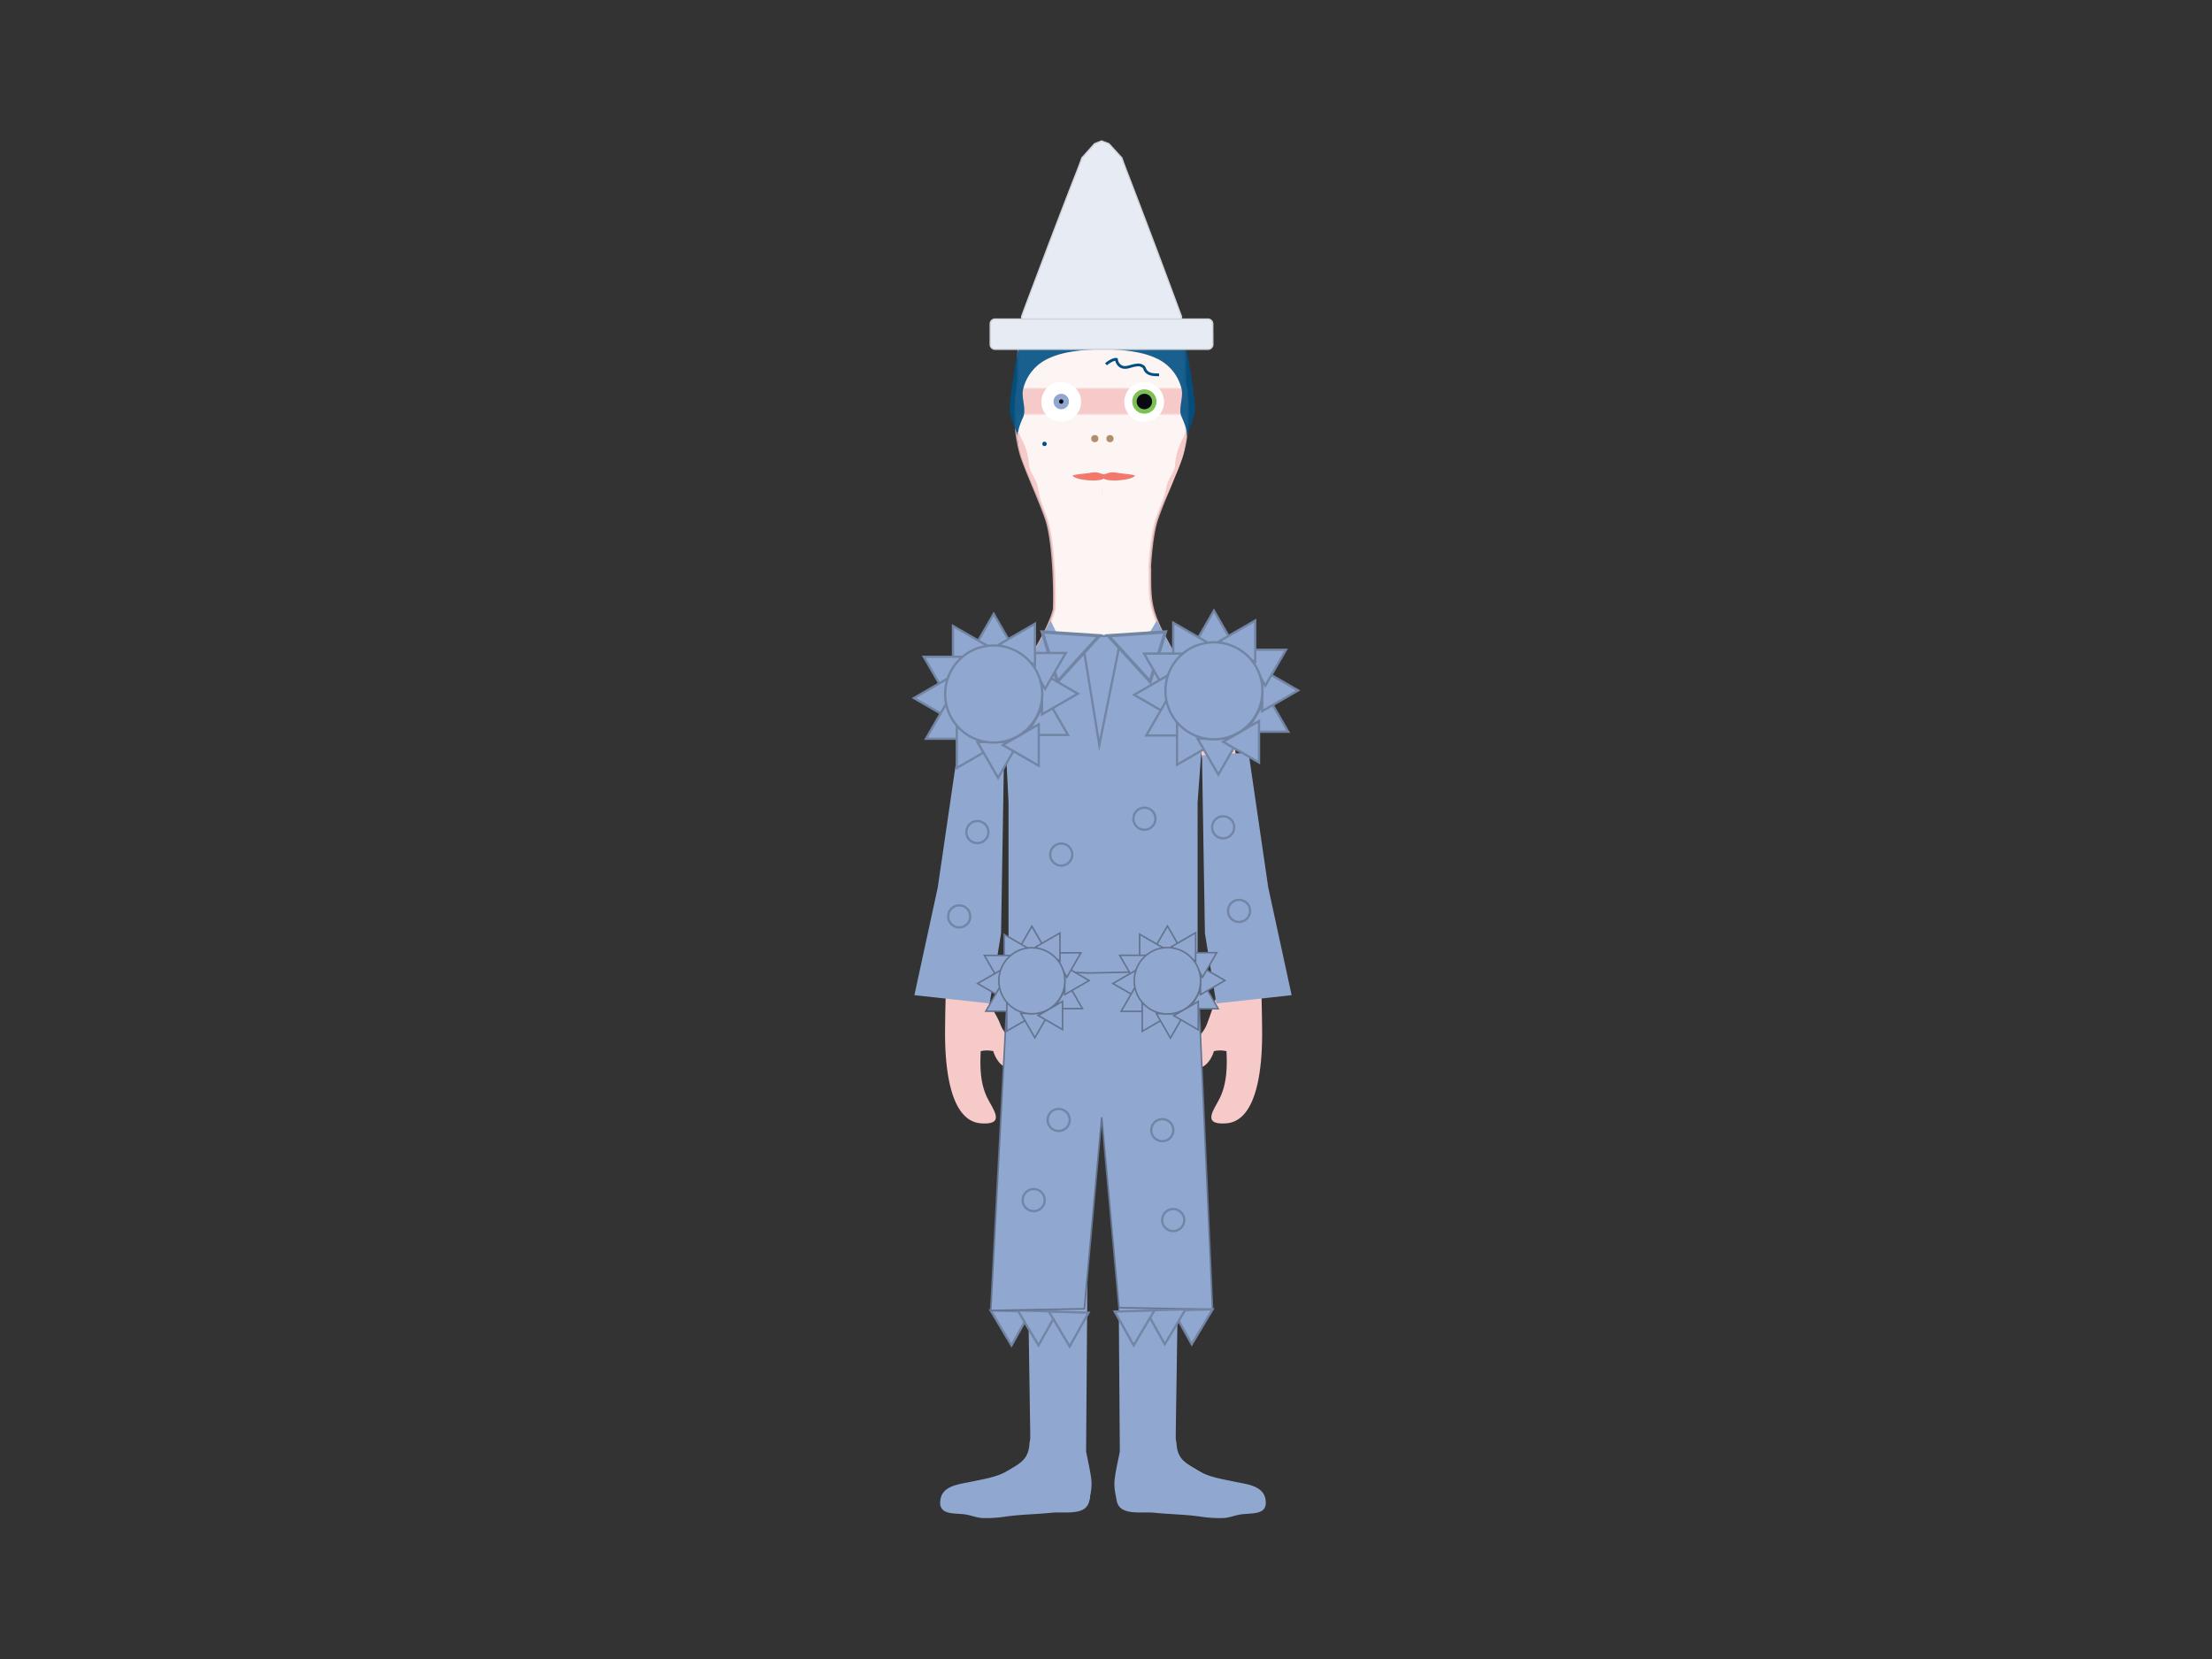 <svg id="Layer_1" data-name="Layer 1" xmlns="http://www.w3.org/2000/svg" viewBox="0 0 800 600"><rect x="0" y="0" width="800" height="600" fill="#333333" stroke="none"/><defs><style>.cls-1{fill:#f6cac9;}.cls-12,.cls-13,.cls-14,.cls-16,.cls-2{fill:#90a7cf;}.cls-3,.cls-9{fill:#fff;}.cls-3{stroke:#f5cac8;opacity:0.8;}.cls-12,.cls-13,.cls-14,.cls-15,.cls-16,.cls-3,.cls-5{stroke-miterlimit:10;}.cls-4{fill:#b18e6a;}.cls-5{fill:#e7ecf4;stroke:#d0d4db;stroke-width:0.5px;}.cls-6{fill:#f2786b;}.cls-7{opacity:0.9;}.cls-8{fill:#005083;}.cls-10{fill:#7cc153;}.cls-11{fill:#090a11;}.cls-12,.cls-16{stroke:#7385a5;}.cls-12{stroke-width:0.82px;}.cls-13,.cls-14{stroke:#647490;}.cls-13{stroke-width:0.56px;}.cls-14{stroke-width:0.56px;}.cls-15{fill:none;stroke:#005082;}.cls-16{stroke-width:1.18px;}</style></defs><path class="cls-1" d="M373.36,116.18l-.23.22a7.83,7.83,0,0,1,1.41-.83c0-.19,0-.39,0-.59Z"/><path class="cls-1" d="M422.43,115a5.76,5.76,0,0,0,0,.59,7.83,7.83,0,0,1,1.41.83"/><path class="cls-1" d="M456.48,541.35c-1-4.44-7.35-3.45-11.07-4.21-4.47-.92-8.65-3.18-12.36-5.42-4.2-2.54-7.45-3.88-7.77-9.57a9.05,9.05,0,0,0-.28-1.58l0-1.91,2.5-166.47c1.39-.18,2.81-.33,4.25-.45.63-12.39-8.63-41.33-8.63-53.78,0-12.72,12.27-17.42,8.93-30.27V267c4.63,6.57,3.59,20.31,5.2,28.26,2.46,12.2,5,20.62,5.09,33.9.07,7.62,1.58,15.22,0,22.26a153,153,0,0,1-5.85,19c-1.82,4.8-6.53,6.4-5.78,11.38,1.15,7.62,6.69,3.9,8.32-1.63a10,10,0,0,1,4.54,0c.32,6.21,0,11.79-2.28,16.68-2,4.28-7.05,10.08,2.18,9.42,12.15-.87,13-23.35,13-32.62a565.9,565.9,0,0,0-8.78-96c-1.18-6.68-1.63-15.07-5.4-21.05-3.32-5.25-9.22-9.09-13.28-13.88-1.13-1.75-2.74-3.12-3.76-4.9-9.56-16.66-9.39-18.91-9.36-32.19l-.09,0c.4-7,1.25-14.09,2.72-18.25,2.69-7.59,6.12-14.79,8.7-22a47.33,47.33,0,0,0,2.16-12.55,61.58,61.58,0,0,0-.59-13.11c-.71-4.17.36-11.93-1.1-16-1.39-3.87-5.06-4.37-5.3-8.21a27.85,27.85,0,0,0-10.63-2c-5.67-.1-11.39,1-13.32,3.67-1.92-2.63-7.65-3.77-13.32-3.67a27.85,27.85,0,0,0-10.63,2c-.24,3.84-3.91,4.34-5.3,8.21-1.46,4-.39,11.81-1.1,16a61.58,61.58,0,0,0-.59,13.11,46.9,46.9,0,0,0,2.17,12.55c2.58,7.16,6,14.36,8.69,22,2.62,7.4,3.26,24,2.95,33-1.14,4.32-3.49,9.06-8.3,17.44-1,1.78-2.63,3.15-3.76,4.9-4.06,4.79-10,8.63-13.28,13.88-3.77,6-4.22,14.37-5.4,21.05a564.88,564.88,0,0,0-8.78,96c0,9.27.87,31.75,13,32.62,9.23.66,4.22-5.14,2.18-9.42-2.34-4.89-2.6-10.47-2.28-16.68a10,10,0,0,1,4.54,0c1.63,5.53,7.17,9.25,8.32,1.63.75-5-4-6.58-5.78-11.38-2-5.32-7.93-12.12-9.32-18.34-1.58-7.05,3.61-16.49,3.69-24.11.13-13.28,2.41-20.5,4.87-32.7,1.61-7.95.57-21.69,5.2-28.26v.69c-3.34,12.85,12.48,31.15,12.48,43.87,0,12.45-12.81,27.79-12.18,40.18,1.44.12,2.86.27,4.25.45l2.5,166.47,0,1.91a9.05,9.05,0,0,0-.28,1.58c-.32,5.69-3.57,7-7.77,9.57-3.71,2.24-7.89,4.5-12.36,5.42-3.72.76-10.12-.23-11.07,4.21-1.33,6.13,4.74,5,8.68,5.66,2.22.34,3.9,1.18,6.25,1.27a44.54,44.54,0,0,0,7.93-.53c5.26-.75,10.63-.79,16.08-1.34,4.74-.48,12.3,1.22,13.32-4.24,1.2-6.41-2.53-12.37-1.86-18.42l.05-3.36h0v-1.47h0l-2.45-163.77c2.41.3,4.91.53,7.53.64v.08h.1c.57,0,1.11,0,1.67,0s1.1,0,1.67,0h.1v-.08c2.62-.11,5.12-.34,7.53-.64L406,518.91h0v1.47h0l.05,3.36c.67,6-3.06,12-1.86,18.42,1,5.46,8.58,3.76,13.32,4.24,5.45.55,10.82.59,16.08,1.34a44.54,44.54,0,0,0,7.93.53c2.35-.09,4-.93,6.25-1.27C451.74,546.4,457.8,547.48,456.48,541.35ZM398.49,180c-.06-1.37-.05-2.76,0-4.16C398.54,177.27,398.55,178.66,398.49,180Z"/><path class="cls-2" d="M405,525,404.13,405h22.79l-1.7,113.52,0,2a10.85,10.85,0,0,1,.29,1.62c.32,5.86,3.66,7.23,8,9.84,3.82,2.31,8.91,3,13.51,4,3.82.78,9.61,1.36,10.59,5.92,1.35,6.31-4.88,5.2-8.93,5.82-2.29.35-4,1.22-6.43,1.31a46,46,0,0,1-8.15-.54c-5.41-.77-10.93-.82-16.53-1.38-4.88-.49-12.65,1.26-13.7-4.36C402.58,536.13,402.68,536.34,405,525Z"/><path class="cls-2" d="M392.8,525,393.69,405H370.9l1.7,113.52,0,2a10.85,10.85,0,0,0-.29,1.62c-.33,5.86-3.66,7.23-8,9.84-3.82,2.31-8.92,3-13.52,4-3.81.78-9.6,1.36-10.58,5.92-1.36,6.31,4.88,5.2,8.93,5.82,2.29.35,4,1.22,6.42,1.31a46.13,46.13,0,0,0,8.16-.54c5.41-.77,10.93-.82,16.53-1.38,4.88-.49,12.65,1.26,13.7-4.36C395.23,536.13,395.14,536.34,392.8,525Z"/><polygon class="cls-2" points="357.93 362.9 344.31 361.41 330.7 359.92 339.16 320.91 346.28 272.2 354.7 272.69 363.12 273.19 362.05 337.56 357.93 362.9"/><path class="cls-3" d="M369.63,165.41c2.58,7.17,6,14.37,8.7,22,2.62,7.4,3.26,24,2.94,33-1.14,4.32-3.48,9.06-8.29,17.44a12.87,12.87,0,0,1-1.08,1.54h54.39a11.75,11.75,0,0,1-1.07-1.54c-9.57-16.66-9.39-18.91-9.36-32.19l-.1,0c.4-7,1.25-14.09,2.73-18.25,2.69-7.59,6.11-14.79,8.69-22a46.46,46.46,0,0,0,2.16-12.54,61.63,61.63,0,0,0-.58-13.11c-.71-4.17.35-11.93-1.1-16-1.39-3.86-5.07-4.36-5.3-8.2a27.89,27.89,0,0,0-10.63-2c-5.67-.1-11.4,1-13.32,3.67-1.93-2.63-7.66-3.77-13.32-3.67a27.85,27.85,0,0,0-10.63,2c-.24,3.84-3.91,4.34-5.3,8.2-1.46,4.06-.39,11.82-1.11,16a62.29,62.29,0,0,0-.58,13.11A47.25,47.25,0,0,0,369.63,165.41Zm59.52-15.95h-61v-8.64h61Z"/><polygon class="cls-2" points="433.13 352.13 416.04 352.13 398.94 352.13 381.84 352.13 364.75 352.13 364.75 321.18 364.75 290.24 363.12 257.19 379.97 224.43 381.84 228.34 399.18 230.56 416.04 228.34 418.39 224.43 435.61 256.29 433.13 290.24 433.13 321.18 433.13 352.13"/><circle class="cls-4" cx="395.94" cy="158.64" r="1.3"/><circle class="cls-4" cx="401.44" cy="158.64" r="1.3"/><path class="cls-5" d="M405.51,56.89,401.05,52l-2.64-1-2.54,1-4.37,4.89c-.23,0,0,0-2.28,5.76S384,76.1,381.06,83.78s-5.81,15.37-8,21.14-3.59,9.61-3.59,9.61a1.62,1.62,0,0,0,.13.66,1.69,1.69,0,0,0,.36.55,1.61,1.61,0,0,0,.53.36,1.58,1.58,0,0,0,.65.14h54.49a1.63,1.63,0,0,0,.66-.14,1.61,1.61,0,0,0,.53-.36,1.87,1.87,0,0,0,.36-.55,1.8,1.8,0,0,0,.13-.66s-1.42-3.85-3.56-9.61-5-13.45-7.92-21.14S410,68.41,407.77,62.65,405.74,56.89,405.51,56.89Z"/><path class="cls-6" d="M399.05,171.54c.77,0,1.81-.58,2.72-.69a9.26,9.26,0,0,1,2.83.25c1.1.18,4.85.43,5.9.88-.87,1.82-10.62,2.46-11.45.91-.47-.13-.24-.7-.18-1"/><path class="cls-6" d="M399.36,171.54c-.77,0-1.81-.58-2.72-.69a9.16,9.16,0,0,0-2.82.25c-1.11.18-4.85.43-5.9.88.87,1.82,10.61,2.46,11.44.91.48-.13.24-.7.19-1"/><g class="cls-7"><path class="cls-8" d="M368.13,158.64c0,.62,0,1.31.08,2.12A11.3,11.3,0,0,0,368.13,158.64Z"/><path class="cls-8" d="M399.18,120.13c-12.88-.66-29.94,1.32-29.94,1.32-1.39,6.87-3.38,17.39-4,24.85-.48,5.39,2.35,8.14,2.92,12.34-.07-2.54.15-3.9,1.87-7.75,1.28-2.87-.74-7,0-10.12a16.33,16.33,0,0,1,9.38-11.22c5.46-2.56,12.79-3.1,19.81-3.27Z"/></g><g class="cls-7"><path class="cls-8" d="M429.25,158.45c0,.62-.05,1.3-.08,2.11A10.39,10.39,0,0,1,429.25,158.45Z"/><path class="cls-8" d="M398.19,120.13c12.89-.66,29.94,1.31,29.94,1.31,1.4,6.84,3.38,17.31,4,24.73.47,5.36-2.35,8.1-2.92,12.28.07-2.53-.16-3.88-1.88-7.71-1.28-2.86.74-7,0-10.07A16.25,16.25,0,0,0,418,129.5c-5.46-2.55-12.8-3.08-19.82-3.25Z"/></g><path class="cls-5" d="M438.63,124.7a1.75,1.75,0,0,1-1.86,1.61H360a1.75,1.75,0,0,1-1.86-1.61V117A1.76,1.76,0,0,1,360,115.4h76.73a1.75,1.75,0,0,1,1.86,1.62Z"/><circle class="cls-9" cx="413.81" cy="145.35" r="7.2"/><circle class="cls-9" cx="383.81" cy="145.35" r="7.2"/><circle class="cls-2" cx="383.81" cy="145.22" r="2.8"/><circle class="cls-10" cx="413.88" cy="145.22" r="4.4"/><circle class="cls-11" cx="413.88" cy="145.22" r="2.8"/><circle class="cls-11" cx="383.81" cy="145.22" r="0.8"/><polygon class="cls-12" points="358.31 473.94 365.83 486.57 372.66 474.34 358.31 473.94"/><polygon class="cls-12" points="368.07 473.94 375.6 486.57 382.43 474.34 368.07 473.94"/><polygon class="cls-12" points="379.34 474.34 386.86 486.98 393.69 474.75 379.34 474.34"/><polygon class="cls-2" points="439.9 362.9 453.52 361.41 467.14 359.92 458.67 320.91 451.56 272.2 443.13 272.69 434.71 273.19 435.78 337.56 439.9 362.9"/><polygon class="cls-13" points="438.55 473.53 433.13 351.06 393.72 351.9 393.72 351.9 364.78 350.7 358.31 473.94 392.17 473.35 398.45 404.1 404.69 472.94 438.55 473.53"/><polygon class="cls-12" points="438.55 473.53 431.02 486.17 424.2 473.93 438.55 473.53"/><polygon class="cls-12" points="428.79 473.53 421.26 486.17 414.43 473.93 428.79 473.53"/><polygon class="cls-12" points="417.52 473.94 410 486.57 403.17 474.34 417.52 473.94"/><polygon class="cls-14" points="435.46 355.95 440.58 364.82 430.35 364.82 435.46 355.95"/><polygon class="cls-14" points="434.16 349.5 443.03 354.61 434.16 359.73 434.16 349.5"/><polygon class="cls-14" points="417.1 343.76 422.22 334.89 427.34 343.76 417.1 343.76"/><polygon class="cls-14" points="412.16 348.11 412.16 337.88 421.02 343 412.16 348.11"/><polygon class="cls-14" points="410.06 354.36 404.94 345.49 415.18 345.49 410.06 354.36"/><polygon class="cls-14" points="411.36 360.82 402.49 355.7 411.36 350.58 411.36 360.82"/><polygon class="cls-14" points="415.72 365.76 405.48 365.76 410.6 356.89 415.72 365.76"/><polygon class="cls-14" points="421.96 367.86 413.1 372.98 413.1 362.74 421.96 367.86"/><polygon class="cls-14" points="428.42 366.56 423.3 375.42 418.19 366.56 428.42 366.56"/><polygon class="cls-14" points="433.36 362.2 433.36 372.44 424.5 367.32 433.36 362.2"/><polygon class="cls-14" points="429.8 344.56 440.04 344.55 434.92 353.42 429.8 344.56"/><polygon class="cls-14" points="423.56 342.45 432.42 337.33 432.42 347.57 423.56 342.45"/><path class="cls-14" d="M434.22,354.71a12,12,0,1,1-12-12A12,12,0,0,1,434.22,354.71Z"/><polygon class="cls-13" points="386.38 355.95 391.47 364.77 381.28 364.77 386.38 355.95"/><polygon class="cls-13" points="385.08 349.52 393.9 354.62 385.08 359.71 385.08 349.52"/><polygon class="cls-13" points="368.1 343.81 373.19 334.99 378.29 343.81 368.1 343.81"/><polygon class="cls-13" points="363.18 348.15 363.18 337.96 372 343.05 363.18 348.15"/><polygon class="cls-13" points="361.09 354.36 356 345.54 366.18 345.54 361.09 354.36"/><polygon class="cls-13" points="362.39 360.79 353.56 355.7 362.39 350.6 362.39 360.79"/><polygon class="cls-13" points="366.73 365.71 356.54 365.71 361.63 356.89 366.73 365.71"/><polygon class="cls-13" points="372.94 367.8 364.12 372.89 364.12 362.7 372.94 367.8"/><polygon class="cls-13" points="379.37 366.5 374.27 375.33 369.18 366.5 379.37 366.5"/><polygon class="cls-13" points="384.29 362.16 384.29 372.36 375.46 367.26 384.29 362.16"/><polygon class="cls-13" points="380.74 344.61 390.93 344.6 385.84 353.43 380.74 344.61"/><polygon class="cls-13" points="374.53 342.51 383.35 337.42 383.35 347.61 374.53 342.51"/><path class="cls-13" d="M385.13,354.71a11.94,11.94,0,1,1-11.94-11.94A11.94,11.94,0,0,1,385.13,354.71Z"/><path class="cls-15" d="M400,131.76c.71-.69,2.76-2,3.78-1.78a3.38,3.38,0,0,0,1.4,2.41c1.87,1.24,3.81-.21,5.78-.33a3,3,0,0,1,2.61.61c.39.38.48,1,.77,1.4,1.08,1.5,3.16,1.49,4.86,1.49"/><circle class="cls-8" cx="377.76" cy="160.54" r="0.8"/><path class="cls-1" d="M369.31,158.43a26.62,26.62,0,0,1,1.89,4.41,28.08,28.08,0,0,1,1,5.55c.27,2.49,2.32,4.53,2.92,7,.35,1.4,1.54,7.37,1.53,6.72a78.77,78.77,0,0,1-4.3-9.5c-1.29-2.88-3.24-7.49-3.64-10.61-.15-1.18-1.08-5.46-.44-5.89"/><path class="cls-1" d="M427.85,158.43a26.62,26.62,0,0,0-1.89,4.41,27.37,27.37,0,0,0-1,5.55c-.27,2.49-2.32,4.53-2.93,7-.34,1.4-1.54,7.37-1.53,6.72a80.83,80.83,0,0,0,4.31-9.5c1.28-2.88,3.23-7.49,3.63-10.62.15-1.17,1.08-5.45.45-5.88"/><polygon class="cls-12" points="405.58 229.84 397.58 269.46 391.23 230.24 405.58 229.84"/><polygon class="cls-16" points="397.58 229.93 382.46 246.51 376.93 228.55 397.58 229.93"/><polygon class="cls-16" points="400.83 229.93 415.95 246.51 421.48 228.55 400.83 229.93"/><polygon class="cls-12" points="458.41 251.67 465.9 264.64 450.92 264.64 458.41 251.67"/><polygon class="cls-12" points="456.5 242.22 469.48 249.71 456.5 257.19 456.5 242.22"/><polygon class="cls-12" points="431.55 233.82 439.03 220.85 446.52 233.82 431.55 233.82"/><polygon class="cls-12" points="424.32 240.2 424.31 225.22 437.29 232.71 424.32 240.2"/><polygon class="cls-12" points="421.24 249.33 413.75 236.36 428.73 236.37 421.24 249.33"/><polygon class="cls-12" points="423.15 258.78 410.18 251.29 423.15 243.81 423.15 258.78"/><polygon class="cls-12" points="429.52 266.01 414.55 266.01 422.04 253.04 429.52 266.01"/><polygon class="cls-12" points="438.66 269.08 425.69 276.57 425.69 261.6 438.66 269.08"/><polygon class="cls-12" points="448.11 267.18 440.62 280.15 433.13 267.18 448.11 267.18"/><polygon class="cls-12" points="455.34 260.8 455.34 275.78 442.37 268.29 455.34 260.8"/><polygon class="cls-12" points="450.13 234.99 465.11 234.99 457.62 247.96 450.13 234.99"/><polygon class="cls-12" points="440.99 231.92 453.96 224.43 453.96 239.4 440.99 231.92"/><circle class="cls-12" cx="439.03" cy="249.84" r="17.55"/><polygon class="cls-12" points="378.76 252.83 386.25 265.8 371.27 265.8 378.76 252.83"/><polygon class="cls-12" points="376.85 243.38 389.82 250.87 376.85 258.36 376.85 243.38"/><polygon class="cls-12" points="351.89 234.99 359.38 222.02 366.87 234.99 351.89 234.99"/><polygon class="cls-12" points="344.66 241.36 344.66 226.39 357.63 233.88 344.66 241.36"/><polygon class="cls-12" points="341.59 250.5 334.1 237.53 349.08 237.53 341.59 250.5"/><polygon class="cls-12" points="343.5 259.95 330.52 252.46 343.5 244.97 343.5 259.95"/><polygon class="cls-12" points="349.87 267.18 334.89 267.18 342.38 254.21 349.87 267.18"/><polygon class="cls-12" points="359.01 270.25 346.03 277.74 346.04 262.76 359.01 270.25"/><polygon class="cls-12" points="368.45 268.34 360.97 281.32 353.48 268.34 368.45 268.34"/><polygon class="cls-12" points="375.68 261.97 375.68 276.95 362.71 269.46 375.68 261.97"/><polygon class="cls-12" points="370.48 236.16 385.45 236.16 377.96 249.13 370.48 236.16"/><polygon class="cls-12" points="361.34 233.08 374.31 225.59 374.31 240.57 361.34 233.08"/><path class="cls-12" d="M376.93,251a17.55,17.55,0,1,1-17.55-17.55A17.55,17.55,0,0,1,376.93,251Z"/><circle class="cls-12" cx="383.81" cy="309.07" r="4"/><circle class="cls-12" cx="413.9" cy="296.1" r="4"/><circle class="cls-12" cx="346.91" cy="331.43" r="4"/><circle class="cls-12" cx="353.48" cy="300.94" r="4"/><circle class="cls-12" cx="442.37" cy="299.2" r="4"/><circle class="cls-12" cx="448.11" cy="329.44" r="4"/><circle class="cls-12" cx="373.85" cy="434.04" r="4"/><circle class="cls-12" cx="424.31" cy="441.25" r="4"/><circle class="cls-12" cx="420.36" cy="408.74" r="4"/><circle class="cls-12" cx="382.88" cy="405.04" r="4"/></svg>